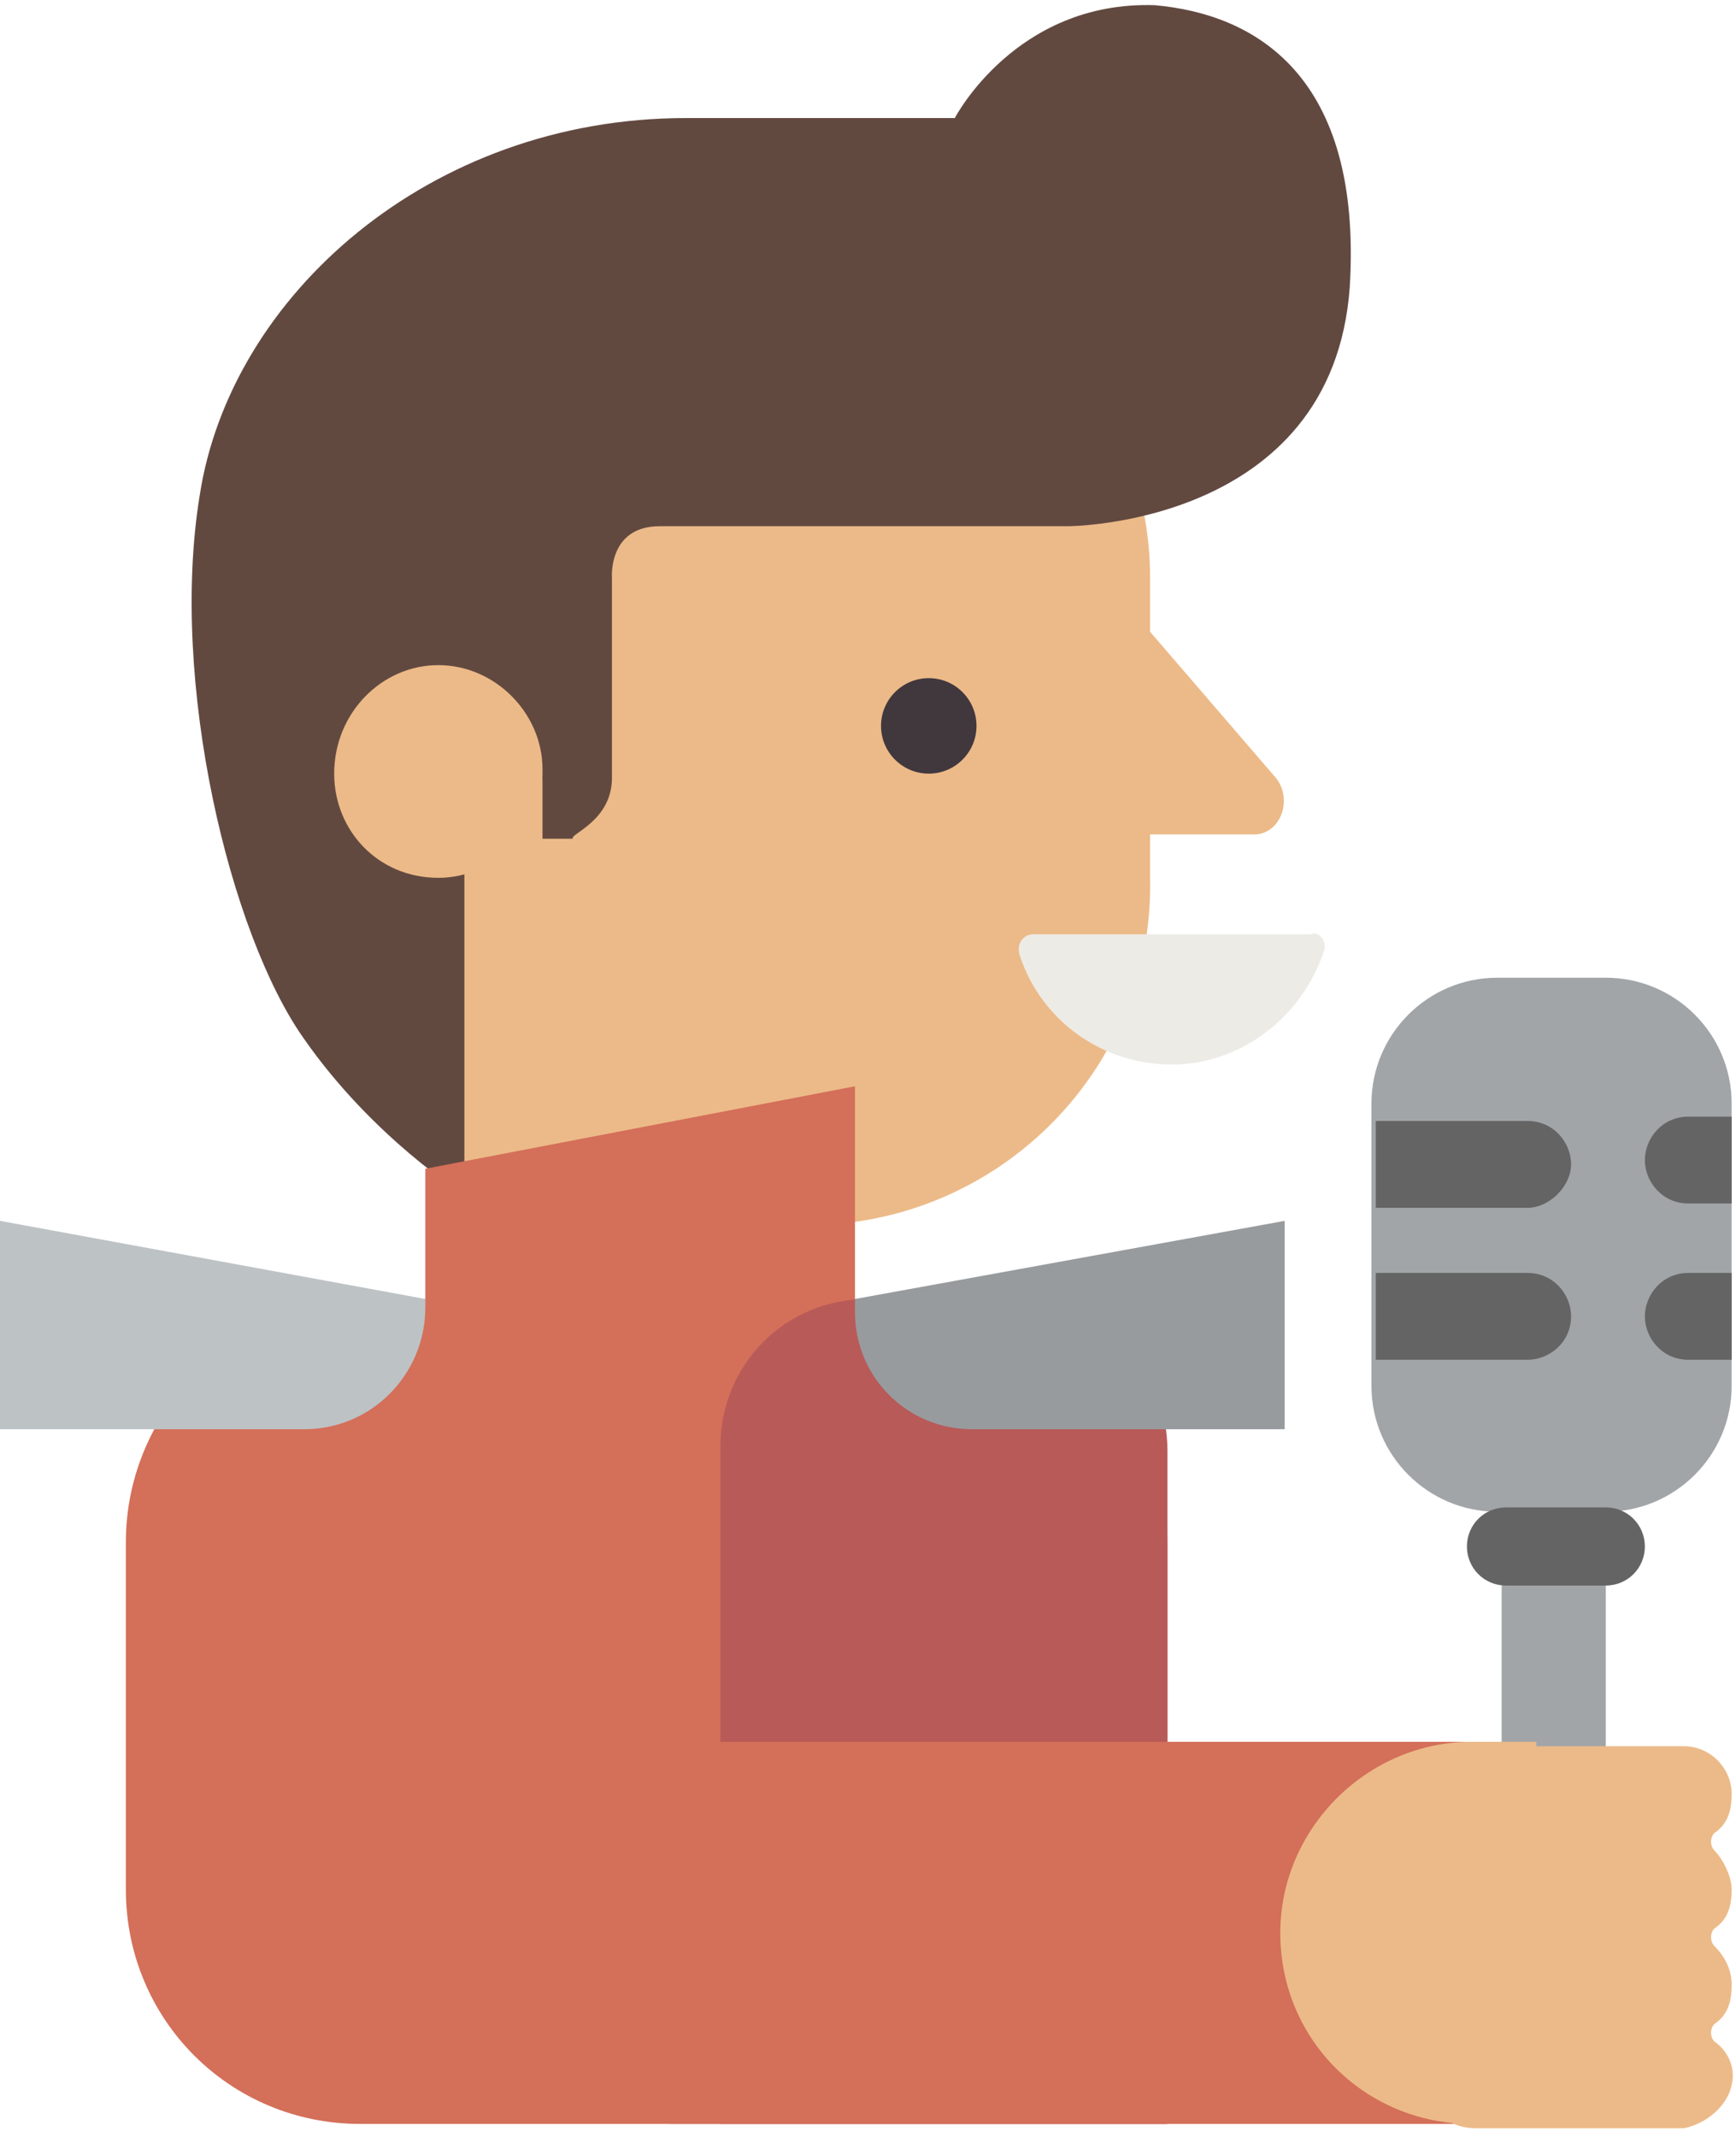<svg xmlns="http://www.w3.org/2000/svg" width="52" height="64" viewBox="0 0 52 64">
    <g fill="none" fill-rule="nonzero">
        <path fill="#D46F59" d="M11.05 38.904h16.64c4.03 0 7.28 3.25 7.28 7.282V63.61H10.79c-3.9 0-7.02-3.12-7.02-7.022V46.186c0-4.031 3.38-7.282 7.28-7.282z"/>
        <path fill="#ECBA88" d="M24.18 36.693c-5.72 0-10.4-4.55-10.4-10.272v-8.972c0-5.722 4.55-10.403 10.27-10.403s10.4 4.551 10.4 10.273v8.972c.13 5.721-4.55 10.402-10.27 10.402z"/>
        <path fill="#ECBA88" d="M15.73 23.82h7.41c1.04 0 1.82.78 1.82 1.82v12.614H13.78V25.64c0-.91.91-1.82 1.95-1.82z"/>
        <path fill="#EDEBE6" d="M30.94 27.981c-.26 0-.52.26-.39.65.65 1.95 2.47 3.251 4.55 3.251 2.08 0 3.9-1.43 4.55-3.38.13-.26-.13-.65-.39-.52h-8.32z"/>
        <path fill="#624940" d="M18.33 23.3V17.32s-.13-1.56 1.43-1.56h12.22s7.93 0 8.45-7.153c.39-6.371-2.86-8.192-5.85-8.452-4.16-.13-5.98 3.381-5.98 3.381h-8.06c-7.67 0-13.65 5.332-14.56 11.313-.91 5.591.91 13.133 3.12 16.254 2.08 2.99 4.81 4.681 4.81 4.681V21.48h.39c1.04 0 1.95.78 1.95 1.95v1.69h.91c-.13-.13 1.17-.52 1.17-1.82z"/>
        <path fill="#ECBA88" d="M10.01 23.17c0-1.82 1.43-3.25 3.12-3.25 1.69 0 3.12 1.43 3.12 3.12v.13c0 1.69-1.43 3.12-3.12 3.12-1.82 0-3.12-1.43-3.12-3.12zM32.63 19.27v4.68c0 .52.39 1.04.91 1.04h4.03c.78 0 1.17-1.04.65-1.69l-4.03-4.681c-.65-.65-1.56-.26-1.56.65z"/>
        <path fill="#D46F59" d="M25.61 39.034H12.74v-4.031l12.87-2.47z"/>
        <path fill="#BDC2C5" d="M0 42.805h9.1c2.08 0 3.64-1.69 3.64-3.641v-.26L0 36.564v6.24z"/>
        <path fill="#B85A58" d="M30.42 38.904H26c-2.47 0-4.42 1.95-4.42 4.421V63.61h13.39V43.455c0-2.47-1.95-4.551-4.55-4.551z"/>
        <path fill="#979B9E" d="M38.35 42.805h-9.23c-1.95 0-3.51-1.56-3.51-3.511v-.39l12.87-2.34v6.24h-.13z"/>
        <path fill="#A1A5A8" d="M48.1 45.275h-3.25c-2.08 0-3.77-1.69-3.77-3.77v-8.453c0-2.08 1.69-3.77 3.77-3.77h3.25c2.08 0 3.77 1.69 3.77 3.77v8.453c0 2.08-1.69 3.77-3.77 3.77z"/>
        <path fill="#A1A5A8" d="M44.98 44.885h3.12V63.48h-3.12z"/>
        <path fill="#646464" d="M43.94 46.316c0-.65.52-1.17 1.17-1.17h2.99c.65 0 1.17.52 1.17 1.17 0 .65-.52 1.17-1.17 1.17h-2.99c-.65 0-1.17-.52-1.17-1.17zM45.76 36.173h-4.55v-2.6h4.55c.78 0 1.3.65 1.3 1.3s-.65 1.3-1.3 1.3zM45.76 40.724h-4.55v-2.6h4.55c.78 0 1.3.65 1.3 1.3 0 .78-.65 1.3-1.3 1.3zM50.57 38.124h1.3v2.6h-1.3c-.78 0-1.3-.65-1.3-1.3s.52-1.3 1.3-1.3zM50.57 33.443h1.3v2.6h-1.3c-.78 0-1.3-.65-1.3-1.3s.52-1.3 1.3-1.3z"/>
        <ellipse cx="27.82" cy="21.74" fill="#41383E" rx="1.43" ry="1.43"/>
        <path fill="#D46F59" d="M43.68 63.61H20.15c-3.12 0-5.72-2.6-5.72-5.721s2.6-5.722 5.72-5.722h23.53c3.12 0 5.72 2.6 5.72 5.722 0 3.12-2.6 5.72-5.72 5.72z"/>
        <path fill="#ECBA88" d="M38.35 57.889c0-3.121 2.6-5.722 5.72-5.722h1.95V63.61h-1.95c-3.12 0-5.72-2.47-5.72-5.721z"/>
        <path fill="#ECBA88" d="M51.87 62.44c.13-.52-.13-1.04-.52-1.3a.396.396 0 0 1 0-.52c.39-.26.52-.651.52-1.171s-.26-.91-.52-1.17a.396.396 0 0 1 0-.52c.39-.26.52-.65.52-1.17 0-.39-.26-.911-.52-1.171a.396.396 0 0 1 0-.52c.39-.26.52-.65.52-1.17 0-.78-.65-1.43-1.43-1.43h-6.37c-.78 0-1.43.65-1.43 1.43 0 .65.52 1.3 1.04 1.43-.65.13-1.04.78-1.04 1.43 0 .65.52 1.3 1.04 1.43-.65.13-1.04.78-1.04 1.43 0 .651.52 1.301 1.04 1.431-.65.13-1.17.91-1.04 1.56.13.78.78 1.3 1.56 1.3h6.24c.65-.13 1.3-.65 1.43-1.3z"/>
    </g>
</svg>
